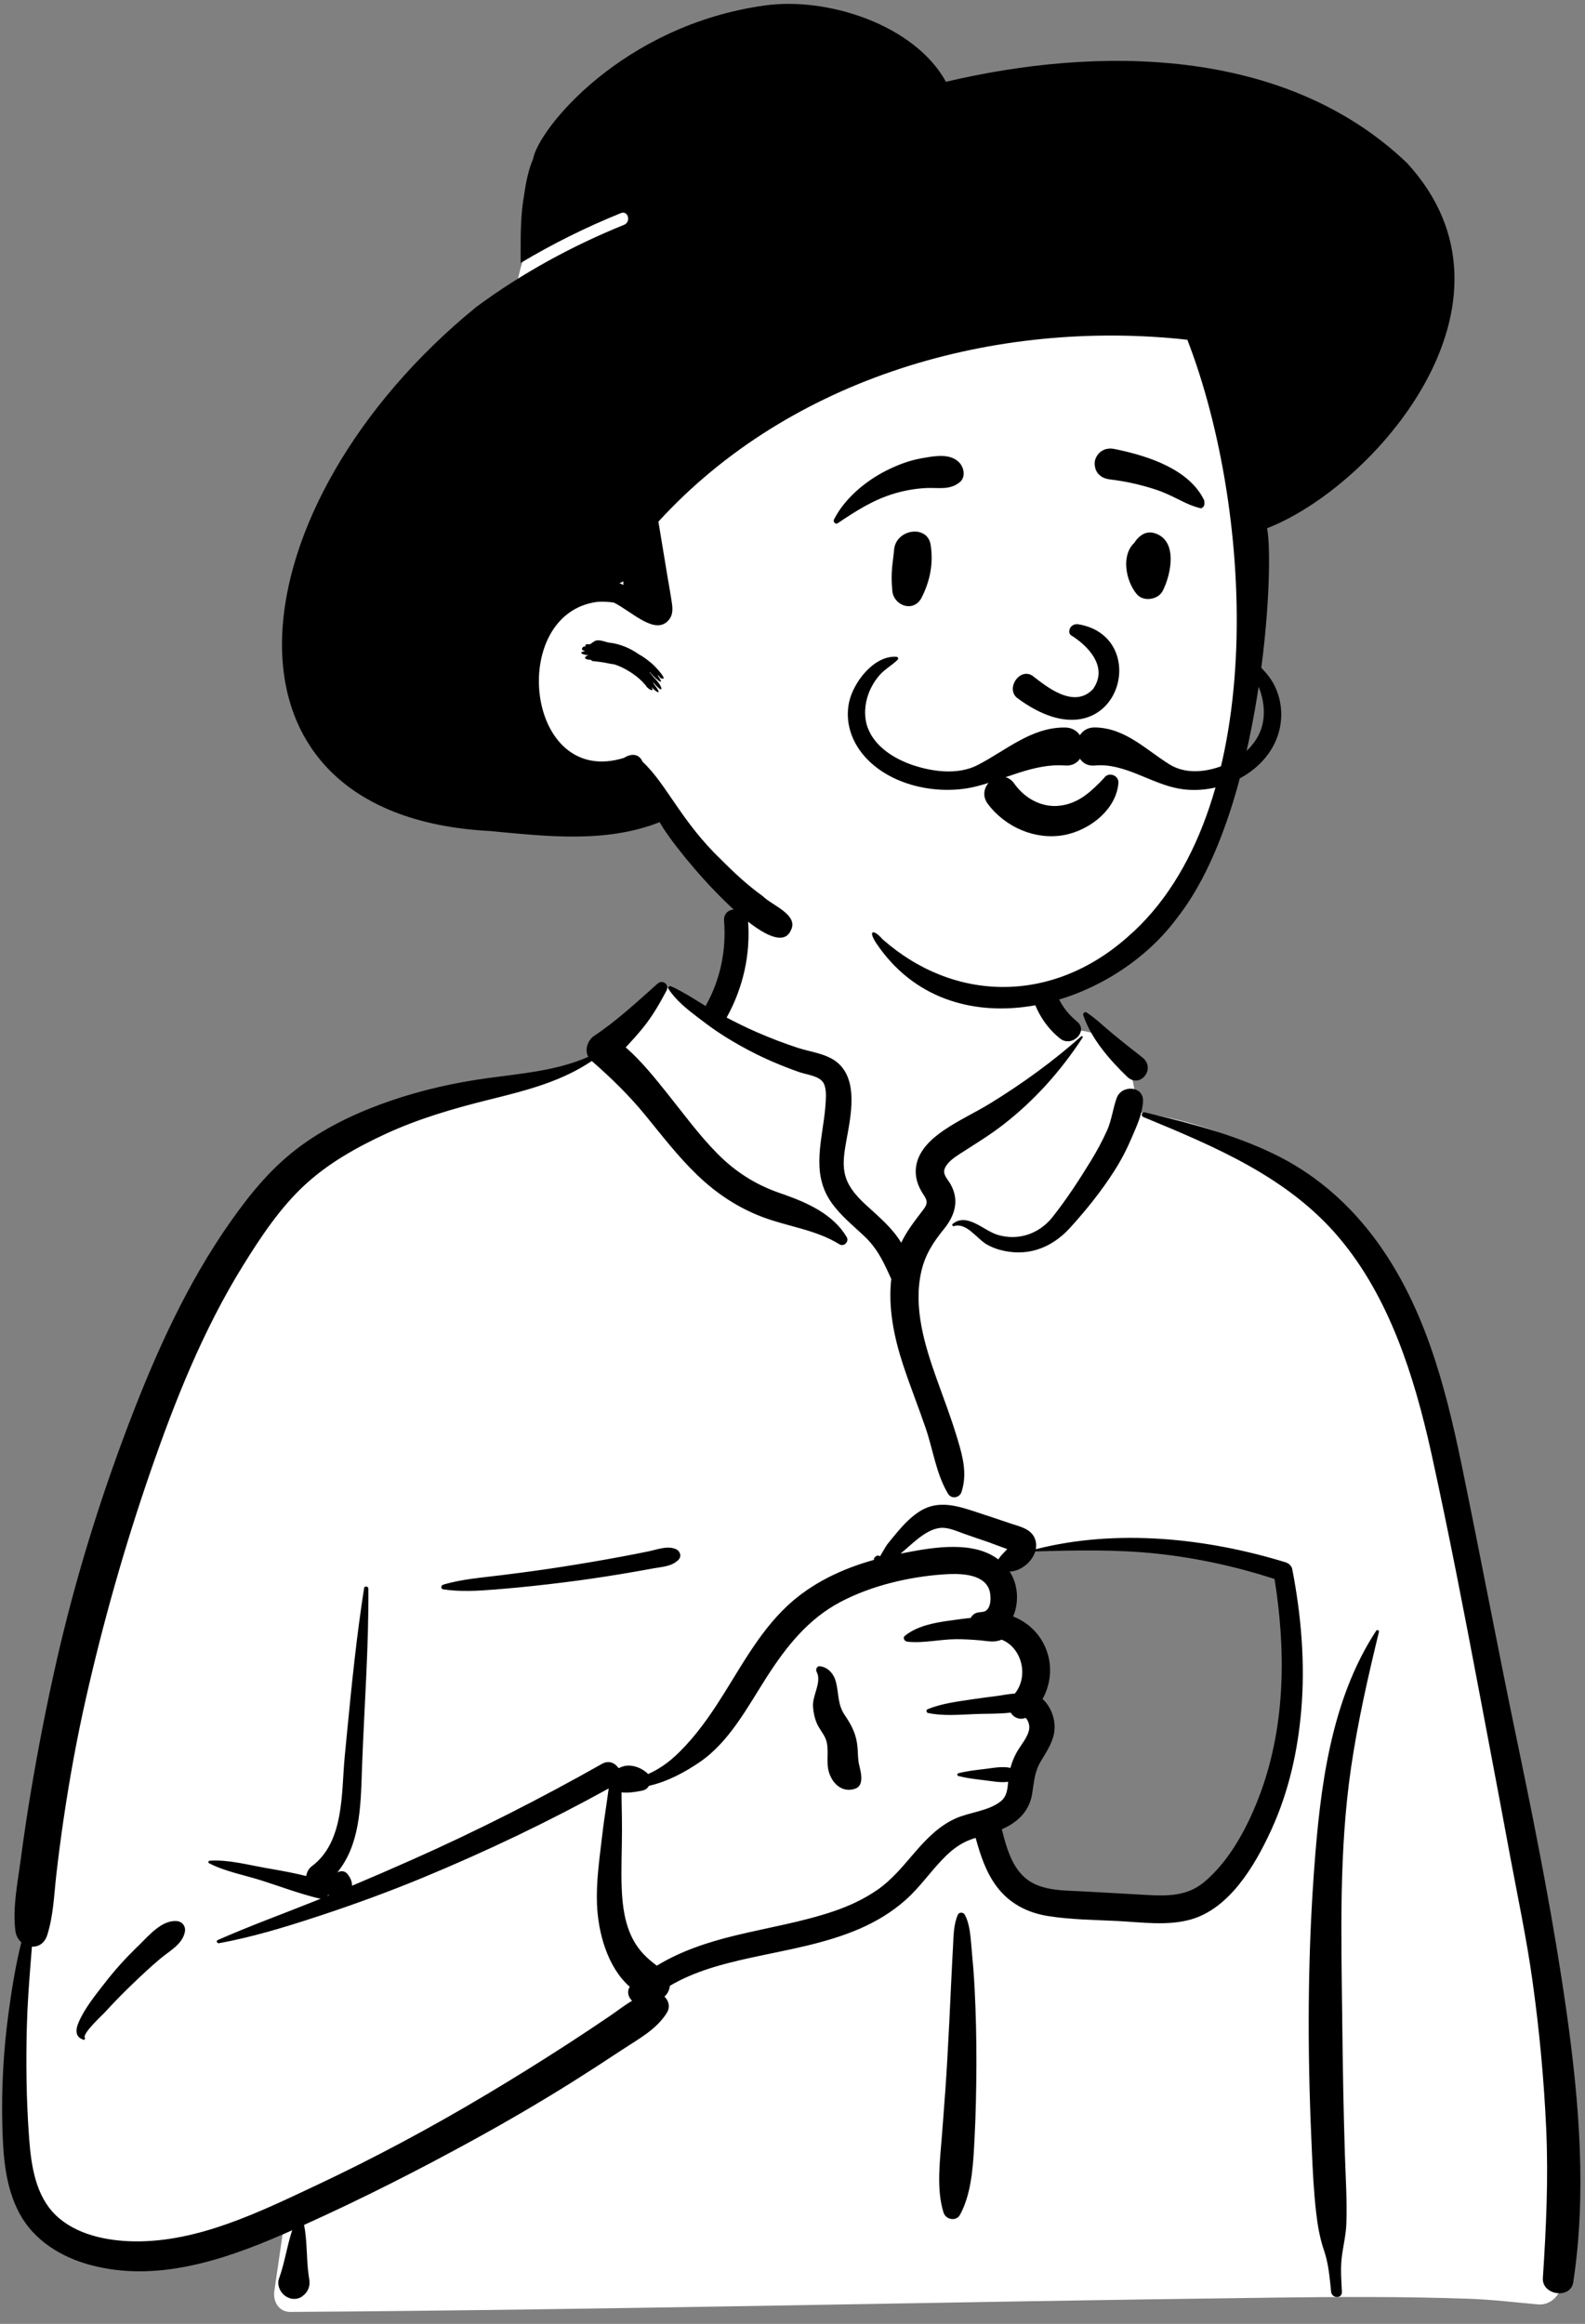 <svg width="88" height="129" viewBox="0 0 88 129" fill="none" xmlns="http://www.w3.org/2000/svg">
<rect x="0" y="0" width="88" height="129" fill="#808080" stroke="none"/>
<path fill-rule="evenodd" clip-rule="evenodd" d="M41.504 50.05C44.264 47.941 51.192 46.993 54.138 49.024C57.047 51.063 57.364 54.361 58.72 57.395C59.999 56.789 62.111 57.656 62.482 58.847C62.942 59.409 62.963 60.987 63.28 61.742C77.08 63.947 79.175 74.745 80.836 87.003C83.034 99.443 88.022 111.855 85.856 124.655C86.139 125.065 86.361 125.463 86.567 125.936C87.06 126.778 86.425 127.969 85.43 127.923C84.144 127.81 82.87 127.655 81.577 127.607C77.993 127.482 74.405 127.497 70.82 127.542L70.331 127.549C52.261 127.774 34.192 128.219 16.121 128.337C15.466 128.338 15.145 127.748 15.232 127.166C15.409 125.994 15.572 124.822 15.743 123.649C11.469 124.782 6.925 125.067 2.663 123.768C2.365 123.464 3.358 123.629 3.515 123.583C-0.407 120.893 0.764 115.226 1.111 111.144C3.272 97.158 4.034 81.684 12.381 69.75C15.993 64.88 21.287 61.024 27.371 60.156L27.54 60.133C29.319 59.895 31.301 59.818 32.857 58.847C34.606 57.445 35.351 54.856 37.192 54.831C37.799 54.824 38.626 55.595 39.516 56.119C39.582 54.967 40.201 53.994 40.338 53.101L40.349 53.024C40.491 51.983 40.296 51.045 41.504 50.05ZM71.163 87.373C67.284 84.669 57.266 86.028 57.037 86.179C56.532 86.512 56.314 86.542 56.041 86.975C55.772 87.01 55.502 87.047 55.233 87.086C54.693 87.263 55.093 87.93 55.717 87.692C55.342 89.316 56.446 90.471 56.886 92.076C57.028 92.598 56.891 93.535 56.886 94.068C56.928 94.747 57.676 95.549 57.551 96.23C57.108 98.653 54.703 101.016 55.717 103.365C56.389 104.691 58.41 105.368 59.753 105.819C62.537 106.891 67.387 105.778 69.004 103.365C69.867 102.077 70.866 98.829 71.381 97.822L71.495 96.224C71.776 92.251 72.026 87.975 71.163 87.373Z" fill="white"/>
<path fill-rule="evenodd" clip-rule="evenodd" d="M36.516 54.597C36.784 54.359 37.18 54.658 37.01 54.98C36.628 55.703 36.236 56.387 35.722 57.026C35.411 57.413 35.078 57.779 34.74 58.141C35.607 58.894 36.35 59.828 37.052 60.704C37.949 61.824 38.798 62.991 39.806 64.015C40.8 65.026 41.899 65.733 43.227 66.204L43.495 66.297C44.83 66.767 46.256 67.402 47.009 68.671C47.157 68.921 46.858 69.23 46.607 69.073C45.3 68.261 43.764 68.098 42.341 67.561C40.967 67.043 39.768 66.245 38.71 65.226C37.653 64.21 36.765 63.053 35.84 61.921C34.924 60.801 33.939 59.844 32.856 58.897C31.185 60.025 29.278 60.517 27.338 60.998L27.127 61.051C25.185 61.534 23.254 62.094 21.432 62.934C19.826 63.675 18.247 64.559 16.938 65.764C15.55 67.043 14.469 68.677 13.479 70.274C11.267 73.849 9.711 77.764 8.341 81.728C6.917 85.85 5.725 90.055 4.763 94.31C4.274 96.474 3.877 98.654 3.55 100.849C3.393 101.906 3.253 102.965 3.131 104.027C3 105.161 2.97 106.327 2.623 107.417C2.475 107.884 2.124 108.079 1.773 108.062L1.701 108.957C1.607 110.151 1.519 111.345 1.489 112.545C1.439 114.543 1.462 116.534 1.605 118.526L1.625 118.798C1.738 120.252 1.989 121.886 3.079 122.951C4.207 124.054 5.943 124.401 7.464 124.421C11.006 124.467 14.416 122.787 17.551 121.314C20.779 119.796 23.919 118.112 26.984 116.284C28.545 115.354 30.089 114.392 31.614 113.403C32.362 112.917 33.104 112.423 33.842 111.922C34.264 111.634 34.664 111.319 35.094 111.064C34.883 110.867 34.789 110.558 34.965 110.288C33.723 109.205 33.206 107.273 33.145 105.71C33.096 104.449 33.282 103.191 33.428 101.941C33.501 101.31 33.592 100.681 33.687 100.054C33.724 99.806 33.753 99.541 33.796 99.279C30.441 101.13 26.991 102.778 23.451 104.242C21.636 104.992 19.798 105.667 17.934 106.285L17.556 106.41C15.791 106.99 13.983 107.538 12.158 107.87C12.06 107.888 11.981 107.743 12.085 107.697C13.864 106.909 15.704 106.245 17.51 105.519L17.807 105.398C17.773 105.396 17.737 105.391 17.7 105.382C16.641 105.126 15.591 104.731 14.552 104.398C13.588 104.089 12.505 103.895 11.604 103.429C11.535 103.393 11.574 103.296 11.641 103.291C12.654 103.221 13.753 103.517 14.746 103.692L15.119 103.757C15.744 103.867 16.383 103.986 17.004 104.141C17.027 103.933 17.143 103.722 17.309 103.599C19.131 102.245 18.946 99.511 19.14 97.494L19.285 95.996C19.539 93.376 19.808 90.756 20.216 88.155C20.238 88.016 20.452 88.056 20.453 88.187C20.474 91.411 20.232 94.62 20.11 97.839L20.091 98.367C20.024 100.354 19.972 102.416 18.725 103.944C18.899 103.842 19.135 103.842 19.276 104.011C19.45 104.218 19.55 104.45 19.547 104.679C20.673 104.205 21.795 103.719 22.911 103.222C26.498 101.627 30.011 99.842 33.431 97.91C33.799 97.702 34.148 97.866 34.331 98.14L34.357 98.136C34.361 98.136 34.366 98.135 34.37 98.135L34.397 98.134C34.397 98.134 34.398 98.134 34.399 98.134C34.881 97.869 35.536 98.058 35.95 98.445C35.962 98.456 35.972 98.469 35.983 98.481C36.506 98.246 36.994 97.927 37.437 97.525C38.344 96.7 39.113 95.68 39.782 94.657C41.015 92.773 42.063 90.678 43.729 89.127C45.082 87.868 46.76 87.083 48.521 86.591C48.513 86.539 48.533 86.484 48.569 86.448C48.659 86.355 48.724 86.322 48.84 86.379C48.85 86.383 48.855 86.39 48.859 86.397L49.031 86.102C49.124 85.942 49.221 85.781 49.254 85.739C49.454 85.486 49.66 85.236 49.869 84.99C50.223 84.575 50.626 84.165 51.093 83.877C52.116 83.246 53.192 83.603 54.243 83.948C54.879 84.156 55.512 84.371 56.146 84.583L56.212 84.604C56.685 84.756 57.239 84.89 57.45 85.393C57.533 85.592 57.547 85.798 57.507 85.999C62 84.852 66.99 85.379 71.374 86.725C71.542 86.777 71.71 86.915 71.745 87.098C72.247 89.683 72.471 92.334 72.244 94.963C72.048 97.233 71.547 99.457 70.603 101.535L70.549 101.652C69.661 103.578 68.255 105.952 66.107 106.555C64.81 106.919 63.376 106.705 62.053 106.638C60.768 106.573 59.453 106.564 58.18 106.361C57.046 106.18 56.052 105.67 55.352 104.744C54.747 103.946 54.429 102.981 54.168 102.021C54.048 102.059 53.93 102.1 53.813 102.146C53.32 102.339 52.903 102.651 52.525 103.017C51.728 103.792 51.11 104.733 50.276 105.472C49.521 106.141 48.661 106.661 47.739 107.062C45.827 107.891 43.776 108.222 41.754 108.661L41.612 108.692C40.09 109.027 38.536 109.439 37.192 110.235C37.166 110.469 37.06 110.689 36.889 110.833C37.126 111.057 37.227 111.41 37.019 111.742C36.437 112.669 35.434 113.196 34.535 113.789L34.477 113.827C33.591 114.416 32.699 114.993 31.799 115.559C29.969 116.708 28.102 117.795 26.207 118.833C23.161 120.504 20.049 122.079 16.881 123.508C17.071 124.447 17.001 125.415 17.144 126.361L17.166 126.495C17.227 126.846 17.145 127.139 16.904 127.369L16.878 127.392L16.879 127.389L16.856 127.41L16.849 127.417L16.851 127.414C16.823 127.44 16.795 127.464 16.766 127.484L16.729 127.508C16.497 127.649 16.198 127.647 15.961 127.523L15.934 127.508L15.888 127.482C15.574 127.3 15.358 126.852 15.488 126.495C15.808 125.62 15.929 124.684 16.224 123.802L15.99 123.907L15.681 124.043C12.341 125.492 8.63 126.713 4.991 125.725C3.383 125.288 1.88 124.364 1.075 122.858C0.284 121.377 0.172 119.656 0.13 118.008C0.078 115.974 0.186 113.909 0.454 111.891C0.633 110.538 0.85 109.158 1.185 107.819C1.013 107.666 0.886 107.448 0.853 107.177C0.695 105.897 0.971 104.567 1.141 103.294C1.306 102.051 1.489 100.81 1.695 99.574C2.112 97.077 2.597 94.584 3.161 92.116C4.165 87.723 5.491 83.409 7.088 79.197L7.228 78.83C8.703 74.981 10.411 71.214 12.789 67.832C13.927 66.214 15.13 64.748 16.737 63.581C18.243 62.489 19.942 61.702 21.695 61.102C23.45 60.5 25.254 60.097 27.09 59.846C28.955 59.591 30.922 59.435 32.662 58.667C32.442 58.272 32.631 57.737 33.001 57.492C34.247 56.666 35.399 55.591 36.516 54.597ZM76.406 90.526C76.457 90.446 76.582 90.496 76.558 90.591C75.953 93.082 75.384 95.579 75.012 98.119C74.341 102.702 74.465 107.345 74.52 111.963L74.522 112.201C74.551 114.688 74.59 117.175 74.671 119.661C74.713 120.918 74.795 122.186 74.75 123.444C74.726 124.126 74.545 124.771 74.481 125.444C74.425 126.034 74.475 126.631 74.503 127.222C74.522 127.614 73.945 127.597 73.905 127.222L73.856 126.736C73.79 126.121 73.71 125.51 73.509 124.922C73.268 124.214 73.152 123.519 73.068 122.776C72.939 121.638 72.882 120.488 72.833 119.342L72.799 118.548C72.592 113.757 72.6 108.943 72.934 104.157L72.959 103.815C73.29 99.291 73.865 94.402 76.406 90.526ZM63.487 62.011C63.328 61.946 63.384 61.706 63.559 61.748L63.878 61.824C66.214 62.385 68.508 62.993 70.688 64.038C72.87 65.084 74.716 66.645 76.184 68.564C79.037 72.295 80.223 76.829 81.159 81.358C82.199 86.392 83.146 91.444 84.195 96.475L84.39 97.413C85.361 102.099 86.278 106.788 86.953 111.53L87.002 111.874C87.683 116.75 88.092 121.795 87.349 126.684C87.202 127.652 85.598 127.411 85.661 126.455C85.842 123.693 85.972 120.944 85.846 118.176C85.721 115.406 85.462 112.649 85.076 109.904C84.752 107.594 84.267 105.312 83.839 103.02L83.772 102.658C83.413 100.709 83.044 98.761 82.675 96.814L82.124 93.898C81.297 89.532 80.455 85.162 79.503 80.824L79.447 80.569C78.515 76.395 77.142 72.022 74.347 68.708C71.511 65.344 67.452 63.65 63.487 62.011ZM53.183 106.284C53.251 106.132 53.489 106.148 53.563 106.284C53.85 106.816 53.882 107.495 53.937 108.096L53.942 108.158C54.011 108.891 54.073 109.627 54.11 110.362C54.181 111.758 54.215 113.151 54.211 114.549C54.206 115.981 54.177 117.411 54.101 118.841L54.08 119.224C54.01 120.467 53.892 121.853 53.303 122.94C53.089 123.335 52.508 123.218 52.384 122.819C51.978 121.511 52.187 119.961 52.29 118.621L52.371 117.576C52.451 116.531 52.528 115.485 52.588 114.438C52.671 113.007 52.74 111.574 52.805 110.142C52.827 109.676 52.85 109.211 52.875 108.745L52.912 108.048C52.944 107.464 52.941 106.824 53.183 106.284ZM7.554 108.138L7.733 107.964C8.285 107.422 8.982 106.588 9.797 106.64C10.122 106.66 10.329 106.931 10.262 107.252C10.118 107.938 9.42 108.294 8.918 108.713C8.368 109.172 7.85 109.662 7.333 110.158C6.873 110.597 6.432 111.048 6.001 111.514L5.84 111.689C5.686 111.858 4.586 112.856 4.705 113.116L4.711 113.127C4.744 113.177 4.689 113.245 4.634 113.228C4.16 113.077 4.189 112.669 4.369 112.254C4.714 111.459 5.318 110.723 5.845 110.045C6.372 109.367 6.941 108.736 7.554 108.138ZM54.904 88.194C54.537 87.323 53.184 87.341 52.416 87.394C50.482 87.525 48.389 88.016 46.668 88.923C44.884 89.863 43.682 91.37 42.607 93.037L42.557 93.115C41.509 94.75 40.499 96.686 38.858 97.81C38.022 98.382 37.046 98.906 36.032 99.132C35.962 99.255 35.849 99.352 35.702 99.387L35.633 99.403C35.344 99.468 34.895 99.538 34.508 99.496C34.51 99.686 34.508 99.875 34.513 100.055C34.526 100.572 34.532 101.091 34.532 101.608C34.533 102.691 34.474 103.777 34.519 104.86C34.56 105.818 34.694 106.819 35.153 107.675C35.489 108.304 35.933 108.719 36.468 109.117C37.786 108.311 39.276 107.819 40.788 107.45C42.617 107.003 44.489 106.705 46.276 106.1C47.136 105.808 47.963 105.427 48.713 104.908C49.508 104.358 50.115 103.613 50.74 102.885L50.838 102.772C51.475 102.037 52.171 101.335 53.073 100.937C53.849 100.595 54.872 100.534 55.551 100.003C55.906 99.725 55.935 99.323 55.973 98.91C55.538 98.972 55.078 98.873 54.645 98.822L54.42 98.795C54.011 98.746 53.61 98.692 53.207 98.588C53.132 98.568 53.132 98.455 53.207 98.436C53.684 98.312 54.156 98.26 54.645 98.202L54.76 98.188C55.201 98.13 55.666 98.042 56.1 98.139C56.178 97.843 56.29 97.559 56.447 97.275C56.669 96.875 57.088 96.423 57.144 95.957C57.161 95.818 57.129 95.653 57.063 95.53L57.041 95.488C57.013 95.439 56.981 95.389 56.933 95.358C56.928 95.365 56.916 95.371 56.893 95.379C56.559 95.484 56.268 95.32 56.113 95.068C55.457 95.15 54.742 95.122 54.126 95.15L53.504 95.18C52.84 95.21 52.145 95.223 51.52 95.089C51.433 95.07 51.407 94.924 51.495 94.887C52.262 94.558 53.193 94.453 54.015 94.326C54.474 94.255 54.937 94.201 55.397 94.139C55.703 94.097 56.029 94.029 56.346 94.012C57.143 93.018 56.714 91.448 55.606 91.019C55.202 91.198 54.839 91.094 54.398 91.056C53.957 91.018 53.516 90.992 53.074 90.994C52.188 90.998 51.249 91.232 50.373 91.131C50.23 91.115 50.097 90.924 50.239 90.808C50.911 90.258 51.873 90.079 52.725 89.962L52.902 89.938C53.187 89.9 53.535 89.846 53.895 89.813C53.977 89.653 54.123 89.533 54.343 89.503C54.408 89.494 54.474 89.489 54.539 89.483L54.538 89.477C55.074 89.451 55.05 88.542 54.904 88.194ZM18.227 105.184C18.218 105.198 18.207 105.213 18.196 105.226L18.179 105.245L18.267 105.21L18.227 105.184ZM64.253 86.248C61.997 86.004 59.739 86.056 57.478 86.121C57.297 86.715 56.667 87.221 56.057 87.24C56.535 87.97 56.584 88.957 56.249 89.731C56.961 90.016 57.574 90.526 57.946 91.254C58.462 92.261 58.394 93.383 57.884 94.314C58.319 94.709 58.576 95.352 58.55 95.957C58.522 96.632 58.121 97.208 57.788 97.767C57.428 98.371 57.416 98.903 57.305 99.58C57.143 100.571 56.478 101.171 55.621 101.546L55.667 101.726C55.888 102.589 56.162 103.499 56.794 104.13C57.605 104.941 58.865 104.934 59.937 104.985L59.989 104.987C60.971 105.037 61.953 105.095 62.935 105.15L63.672 105.192C64.802 105.254 65.888 105.261 66.811 104.512C68.317 103.287 69.35 101.261 70.004 99.468C71.376 95.703 71.392 91.571 70.763 87.65C68.65 86.966 66.458 86.485 64.253 86.248ZM45.5 92.494L45.517 92.495C45.981 92.548 46.3 92.926 46.413 93.373C46.579 94.024 46.498 94.612 46.895 95.199C47.303 95.803 47.554 96.287 47.613 97.032C47.638 97.339 47.626 97.646 47.695 97.946L47.744 98.156C47.796 98.381 47.839 98.597 47.813 98.838C47.789 99.058 47.683 99.229 47.463 99.3C46.747 99.53 46.194 99 46.01 98.331C45.85 97.752 46.063 97.063 45.838 96.52C45.713 96.219 45.483 95.968 45.352 95.665C45.223 95.364 45.159 95.05 45.138 94.724C45.099 94.106 45.643 93.364 45.339 92.805C45.275 92.685 45.348 92.49 45.5 92.494ZM35.992 86.121C36.476 86.022 37.026 85.796 37.504 85.984C37.75 86.081 37.871 86.382 37.664 86.591C37.303 86.954 36.779 86.974 36.294 87.059L36.251 87.067C35.677 87.173 35.102 87.275 34.526 87.37C33.443 87.55 32.357 87.71 31.267 87.845C30.148 87.984 29.025 88.108 27.901 88.201L27.466 88.237C26.517 88.313 25.529 88.37 24.597 88.224C24.462 88.203 24.483 88.005 24.597 87.971C25.618 87.661 26.737 87.578 27.792 87.446C28.914 87.306 30.034 87.159 31.151 86.984C32.266 86.809 33.38 86.622 34.489 86.414C34.991 86.321 35.492 86.223 35.992 86.121ZM53.483 85.126C53.057 84.974 52.589 84.751 52.128 84.826C51.333 84.955 50.626 85.732 49.996 86.244L50.312 86.182C51.929 85.871 54.069 85.534 55.427 86.566C55.43 86.56 55.433 86.554 55.437 86.549C55.546 86.381 55.673 86.251 55.812 86.108C55.825 86.096 55.838 86.083 55.85 86.07L55.925 85.99L55.754 85.93C55.388 85.8 54.954 85.633 54.886 85.608L54.881 85.607C54.414 85.448 53.947 85.291 53.483 85.126ZM40.201 51.121C40.134 50.263 41.466 50.27 41.532 51.121C41.676 52.98 41.259 54.822 40.361 56.452C40.355 56.464 40.348 56.474 40.341 56.486C40.902 56.779 41.469 57.06 42.05 57.311C42.792 57.633 43.548 57.925 44.318 58.174C45.014 58.399 45.872 58.487 46.457 58.955C47.692 59.942 47.228 61.989 46.991 63.316L46.954 63.525C46.835 64.208 46.75 64.909 47.037 65.564C47.343 66.264 47.962 66.783 48.515 67.284L48.626 67.386C49.116 67.833 49.676 68.377 50.035 68.984C50.363 68.304 50.809 67.748 51.282 67.123C51.619 66.676 51.379 66.528 51.137 66.093C50.903 65.673 50.79 65.225 50.863 64.746C50.997 63.861 51.701 63.223 52.403 62.742C53.231 62.176 54.155 61.756 55.011 61.229C56.77 60.145 58.483 58.907 60.026 57.531C60.069 57.494 60.143 57.544 60.109 57.595C58.89 59.456 57.46 61.064 55.703 62.43C54.991 62.983 54.242 63.442 53.489 63.925L53.273 64.064C52.97 64.261 52.593 64.524 52.456 64.858C52.318 65.195 52.612 65.449 52.77 65.728C53.272 66.614 53.03 67.441 52.435 68.192L52.407 68.226C51.816 68.957 51.368 69.637 51.154 70.57C50.694 72.577 51.335 74.666 52.006 76.549L52.033 76.623C52.396 77.638 52.782 78.645 53.097 79.676L53.184 79.962C53.469 80.911 53.703 81.846 53.383 82.822C53.274 83.154 52.823 83.232 52.635 82.919C51.975 81.819 51.81 80.493 51.396 79.283C50.992 78.103 50.529 76.945 50.139 75.76C49.637 74.234 49.301 72.593 49.484 70.993C49.478 70.983 49.473 70.975 49.468 70.964L49.34 70.684C48.992 69.924 48.655 69.261 48.022 68.656C47.361 68.024 46.643 67.465 46.123 66.701C44.994 65.04 45.692 63.193 45.829 61.377L45.844 61.154C45.869 60.777 45.883 60.265 45.637 60.004C45.361 59.71 44.714 59.635 44.348 59.505C43.401 59.169 42.468 58.777 41.58 58.307C40.734 57.859 39.915 57.365 39.153 56.786L38.766 56.494C38.156 56.032 37.524 55.527 37.115 54.898C37.068 54.826 37.148 54.709 37.233 54.744C37.916 55.022 38.539 55.464 39.178 55.849C39.188 55.825 39.199 55.801 39.212 55.778C40.002 54.343 40.327 52.753 40.201 51.121ZM61.999 60.952C62.271 60.203 63.51 60.261 63.461 61.15C63.423 61.834 63.134 62.45 62.87 63.07L62.841 63.136C62.569 63.782 62.254 64.389 61.877 64.982C61.157 66.113 60.313 67.164 59.411 68.156C58.594 69.054 57.522 69.604 56.287 69.513C55.766 69.474 55.24 69.342 54.784 69.08C54.242 68.77 53.654 67.839 52.962 68.065C52.896 68.087 52.833 67.988 52.891 67.942C53.689 67.297 54.595 68.297 55.359 68.538C56.511 68.901 57.692 68.5 58.433 67.565C59.207 66.59 59.919 65.498 60.569 64.436C60.899 63.897 61.201 63.337 61.461 62.76C61.724 62.178 61.784 61.545 61.999 60.952ZM60.143 56.347C60.11 56.243 60.237 56.145 60.328 56.204C60.852 56.547 61.307 56.999 61.791 57.397C62.328 57.837 62.868 58.268 63.417 58.693C64.217 59.312 63.289 60.452 62.585 59.775C61.621 58.85 60.564 57.64 60.143 56.347ZM57.264 52.725C57.477 51.901 58.737 52.241 58.554 53.056L58.547 53.08C58.2 54.426 58.695 55.797 59.753 56.669L59.791 56.701C60.46 57.238 59.513 58.178 58.85 57.646C57.404 56.484 56.803 54.511 57.264 52.725Z" fill="black"/>
<path fill-rule="evenodd" clip-rule="evenodd" d="M69.383 29.969C69.339 27.456 69.29 24.892 68.918 22.403C68.554 19.97 67.552 17.77 65.831 16.003C62.176 12.25 56.879 11.333 51.947 10.493L43.516 9.056C40.943 8.618 38.199 7.918 35.6 8.539C34.319 8.846 33.232 9.557 32.238 10.399C31.28 11.21 30.25 12.081 29.601 13.172C28.95 14.265 28.727 15.543 28.515 16.779C28.277 18.172 28.091 19.577 27.96 20.985C27.696 23.805 27.66 26.647 27.851 29.474C27.944 30.845 28.091 32.212 28.28 33.572C28.373 34.248 28.479 34.921 28.598 35.591C28.633 35.789 28.66 36.009 28.696 36.229C28.43 36.989 28.279 37.775 28.291 38.558C28.327 40.864 30.266 42.315 32.221 43.095C33.355 43.547 34.539 43.854 35.653 44.359C36.825 44.89 37.623 45.751 38.424 46.733C39.952 48.606 41.676 50.289 43.645 51.694C47.819 54.672 53.106 56.08 58.171 55.011C59.386 54.755 60.612 54.356 61.705 53.756C62.858 53.123 63.725 52.204 64.453 51.119C65.805 49.103 66.775 46.834 67.509 44.525C68.257 42.17 68.788 39.81 69.078 37.354C69.367 34.906 69.427 32.433 69.383 29.969Z" fill="white"/>
<path fill-rule="evenodd" clip-rule="evenodd" d="M42.477 0.301C45.967 -0.181 50.783 1.385 52.52 4.541C60.816 2.579 71.279 2.514 78.117 9.048C85.252 16.799 76.29 27.019 70.348 29.323C70.781 31.433 70.106 44.951 65.333 50.981C61.544 56.09 52.723 58.448 48.641 52.345L48.609 52.295C48.172 51.59 48.549 51.613 48.997 52.137C52.995 55.665 58.43 55.725 62.618 52.002C70.466 45.198 69.657 28.513 65.922 18.86C55.287 17.688 43.901 20.923 36.555 28.957L37.051 31.958C37.136 32.47 37.232 32.98 37.306 33.493C37.353 33.822 37.358 34.149 37.131 34.416C36.382 35.294 35.118 33.974 34.08 33.449C33.773 33.405 33.465 33.389 33.164 33.41C28.171 34.056 29.155 43.775 34.642 42.072C35.103 41.783 35.499 41.871 35.678 42.289C36.986 43.492 37.848 45.636 40.022 47.701C40.788 48.476 41.486 49.124 42.348 49.746C42.855 50.26 44.383 50.784 43.899 51.664C42.982 53.666 37.579 47.378 36.624 45.639C33.631 46.824 30.314 46.422 27.212 46.132C10.849 45.278 13.033 27.967 26.446 17.038C28.971 15.172 31.756 13.65 34.652 12.479C35.047 12.319 34.874 11.668 34.473 11.83C32.558 12.605 30.69 13.527 28.909 14.595L28.907 13.957C28.904 12.882 28.921 11.763 29.107 10.78C29.2 10.1 29.356 9.373 29.597 8.826C29.895 7.149 34.559 1.395 42.477 0.301ZM32.945 35.641C33.198 35.401 33.67 35.688 33.895 35.681C34.47 35.76 35.016 36.003 35.442 36.304C35.724 36.462 35.921 36.611 36.086 36.748L36.09 36.746C36.089 36.746 36.087 36.748 36.086 36.748L36.102 36.759C36.342 36.93 37.22 37.893 36.665 37.634C36.624 37.581 36.582 37.529 36.539 37.477C36.534 37.484 36.528 37.491 36.52 37.498L36.551 37.544C37.023 38.256 36.209 37.506 36.083 37.307C36.077 37.312 36.071 37.315 36.064 37.319L36.227 37.518C36.25 37.546 36.268 37.569 36.283 37.588L36.318 37.621C36.862 38.159 36.88 38.643 36.246 37.848C36.271 37.885 36.291 37.925 36.294 37.961L36.331 38.008C36.829 38.652 36.424 38.423 36.177 38.148L36.156 38.125L36.16 38.132C36.391 38.487 35.934 38.237 35.853 38.047L35.85 38.039C35.762 37.966 35.708 37.886 35.69 37.866L35.686 37.862C35.259 37.422 34.639 37.05 34.112 36.881C34.036 36.867 33.959 36.855 33.88 36.846C33.563 36.776 33.243 36.727 32.92 36.701C32.88 36.696 32.84 36.667 32.81 36.629C32.321 36.613 32.472 36.411 32.675 36.374L32.678 36.373L32.638 36.37C32.324 36.339 32.11 36.226 32.427 36.157L32.468 36.149C32.463 36.141 32.458 36.133 32.454 36.125C32.182 36.096 32.359 35.83 32.51 35.895C32.447 35.686 32.737 35.79 32.773 35.759C32.801 35.728 32.835 35.701 32.855 35.7C32.943 35.638 32.9 35.643 32.945 35.641ZM34.609 32.268L34.545 32.305C34.494 32.336 34.441 32.356 34.388 32.367C34.463 32.4 34.537 32.434 34.61 32.471C34.609 32.426 34.609 32.381 34.609 32.336L34.609 32.268Z" fill="black"/>
<path fill-rule="evenodd" clip-rule="evenodd" d="M56.751 46.096C56 45.788 55.329 45.275 54.839 44.619C54.669 44.392 54.625 44.151 54.66 43.931C54.7 43.683 54.846 43.459 55.045 43.309C55.245 43.157 55.495 43.083 55.736 43.121C55.946 43.154 56.154 43.269 56.32 43.508L56.354 43.556C56.646 43.952 57.025 44.276 57.458 44.485C57.875 44.687 58.342 44.782 58.825 44.727C59.744 44.622 60.378 44.123 61.051 43.446C61.135 43.361 61.218 43.272 61.302 43.183C61.355 43.101 61.429 43.049 61.511 43.021C61.601 42.991 61.704 42.993 61.798 43.026C61.888 43.057 61.969 43.117 62.024 43.198C62.075 43.274 62.105 43.368 62.095 43.476C62.033 44.178 61.668 44.805 61.148 45.297C60.571 45.843 59.806 46.222 59.085 46.354C58.292 46.501 57.484 46.396 56.751 46.096ZM59.46 35.262C60.304 35.777 61.59 36.978 60.682 38.255C59.613 39.381 58.074 38.09 57.316 37.506C56.612 37.054 55.822 38.217 56.474 38.745C61.955 42.818 64.18 35.397 59.887 34.657C59.414 34.575 59.239 35.103 59.46 35.262ZM49.639 30.525C49.732 29.363 51.495 29.099 51.671 30.249C51.827 31.279 51.643 32.225 51.18 33.153C50.739 34.039 49.629 33.625 49.545 32.819C49.432 31.737 49.581 31.248 49.639 30.525ZM63.061 30.011C63.307 29.688 63.662 29.467 64.087 29.592C65.416 29.981 65.024 31.874 64.558 32.796C64.304 33.296 63.484 33.423 63.114 32.983C62.51 32.264 62.221 30.829 62.989 30.121C63.01 30.085 63.032 30.048 63.061 30.011ZM51.162 25.441L51.372 25.404C52.021 25.291 52.828 25.183 53.287 25.707C53.531 25.985 53.615 26.501 53.287 26.767C52.712 27.235 52.075 27.053 51.385 27.093C50.816 27.126 50.269 27.22 49.721 27.377C48.519 27.722 47.54 28.352 46.513 29.043C46.379 29.133 46.241 28.96 46.305 28.834C46.898 27.669 48.046 26.712 49.196 26.129C49.811 25.817 50.482 25.559 51.162 25.441ZM61.85 24.919L62.011 24.952C63.759 25.319 66.03 26.051 66.858 27.774C66.89 28.018 66.856 28.07 66.829 28.105L66.82 28.116C66.797 28.145 66.78 28.185 66.675 28.218C66.646 28.211 66.616 28.204 66.586 28.196C66.206 28.096 65.906 27.959 65.616 27.816L65.3 27.66C64.935 27.48 64.566 27.307 64.175 27.179C63.341 26.906 62.483 26.714 61.612 26.611C61.423 26.589 61.241 26.525 61.097 26.415C60.961 26.311 60.857 26.167 60.809 25.975C60.748 25.727 60.766 25.54 60.898 25.316C60.998 25.148 61.141 25.032 61.304 24.965C61.471 24.897 61.661 24.881 61.85 24.919Z" fill="black"/>
<path fill-rule="evenodd" clip-rule="evenodd" d="M70.467 37.578C70.096 37.079 69.43 36.423 68.757 36.459C68.67 36.463 68.638 36.557 68.69 36.62C68.91 36.89 69.211 37.083 69.432 37.358C69.693 37.684 69.882 38.078 70.004 38.476C70.183 39.054 70.232 39.708 70.073 40.296C69.793 41.333 68.908 42.092 67.942 42.48C66.986 42.864 65.836 42.995 64.932 42.433C63.598 41.602 62.466 40.405 60.789 40.381C60.397 40.376 60.12 40.556 59.956 40.813C59.79 40.565 59.517 40.39 59.135 40.385C57.255 40.364 55.852 41.663 54.274 42.472C53.207 43.02 51.827 42.85 50.727 42.488C49.689 42.148 48.562 41.463 48.171 40.381C47.955 39.784 48.004 39.087 48.225 38.498C48.371 38.111 48.596 37.738 48.875 37.433C49.164 37.118 49.544 36.92 49.84 36.62C49.901 36.559 49.853 36.464 49.773 36.459C48.516 36.373 47.381 37.88 47.143 38.973C46.91 40.049 47.258 41.123 47.964 41.944C49.398 43.614 52.055 44.165 54.122 43.674C55.796 43.277 57.385 42.362 59.135 42.494C59.518 42.522 59.794 42.362 59.96 42.119C60.126 42.369 60.403 42.533 60.789 42.495C62.42 42.337 63.875 43.496 65.458 43.779C66.718 44.004 68.079 43.7 69.158 43.019C70.287 42.307 71.081 41.164 71.133 39.803C71.164 39.019 70.934 38.209 70.467 37.578Z" fill="black"/>
</svg>
